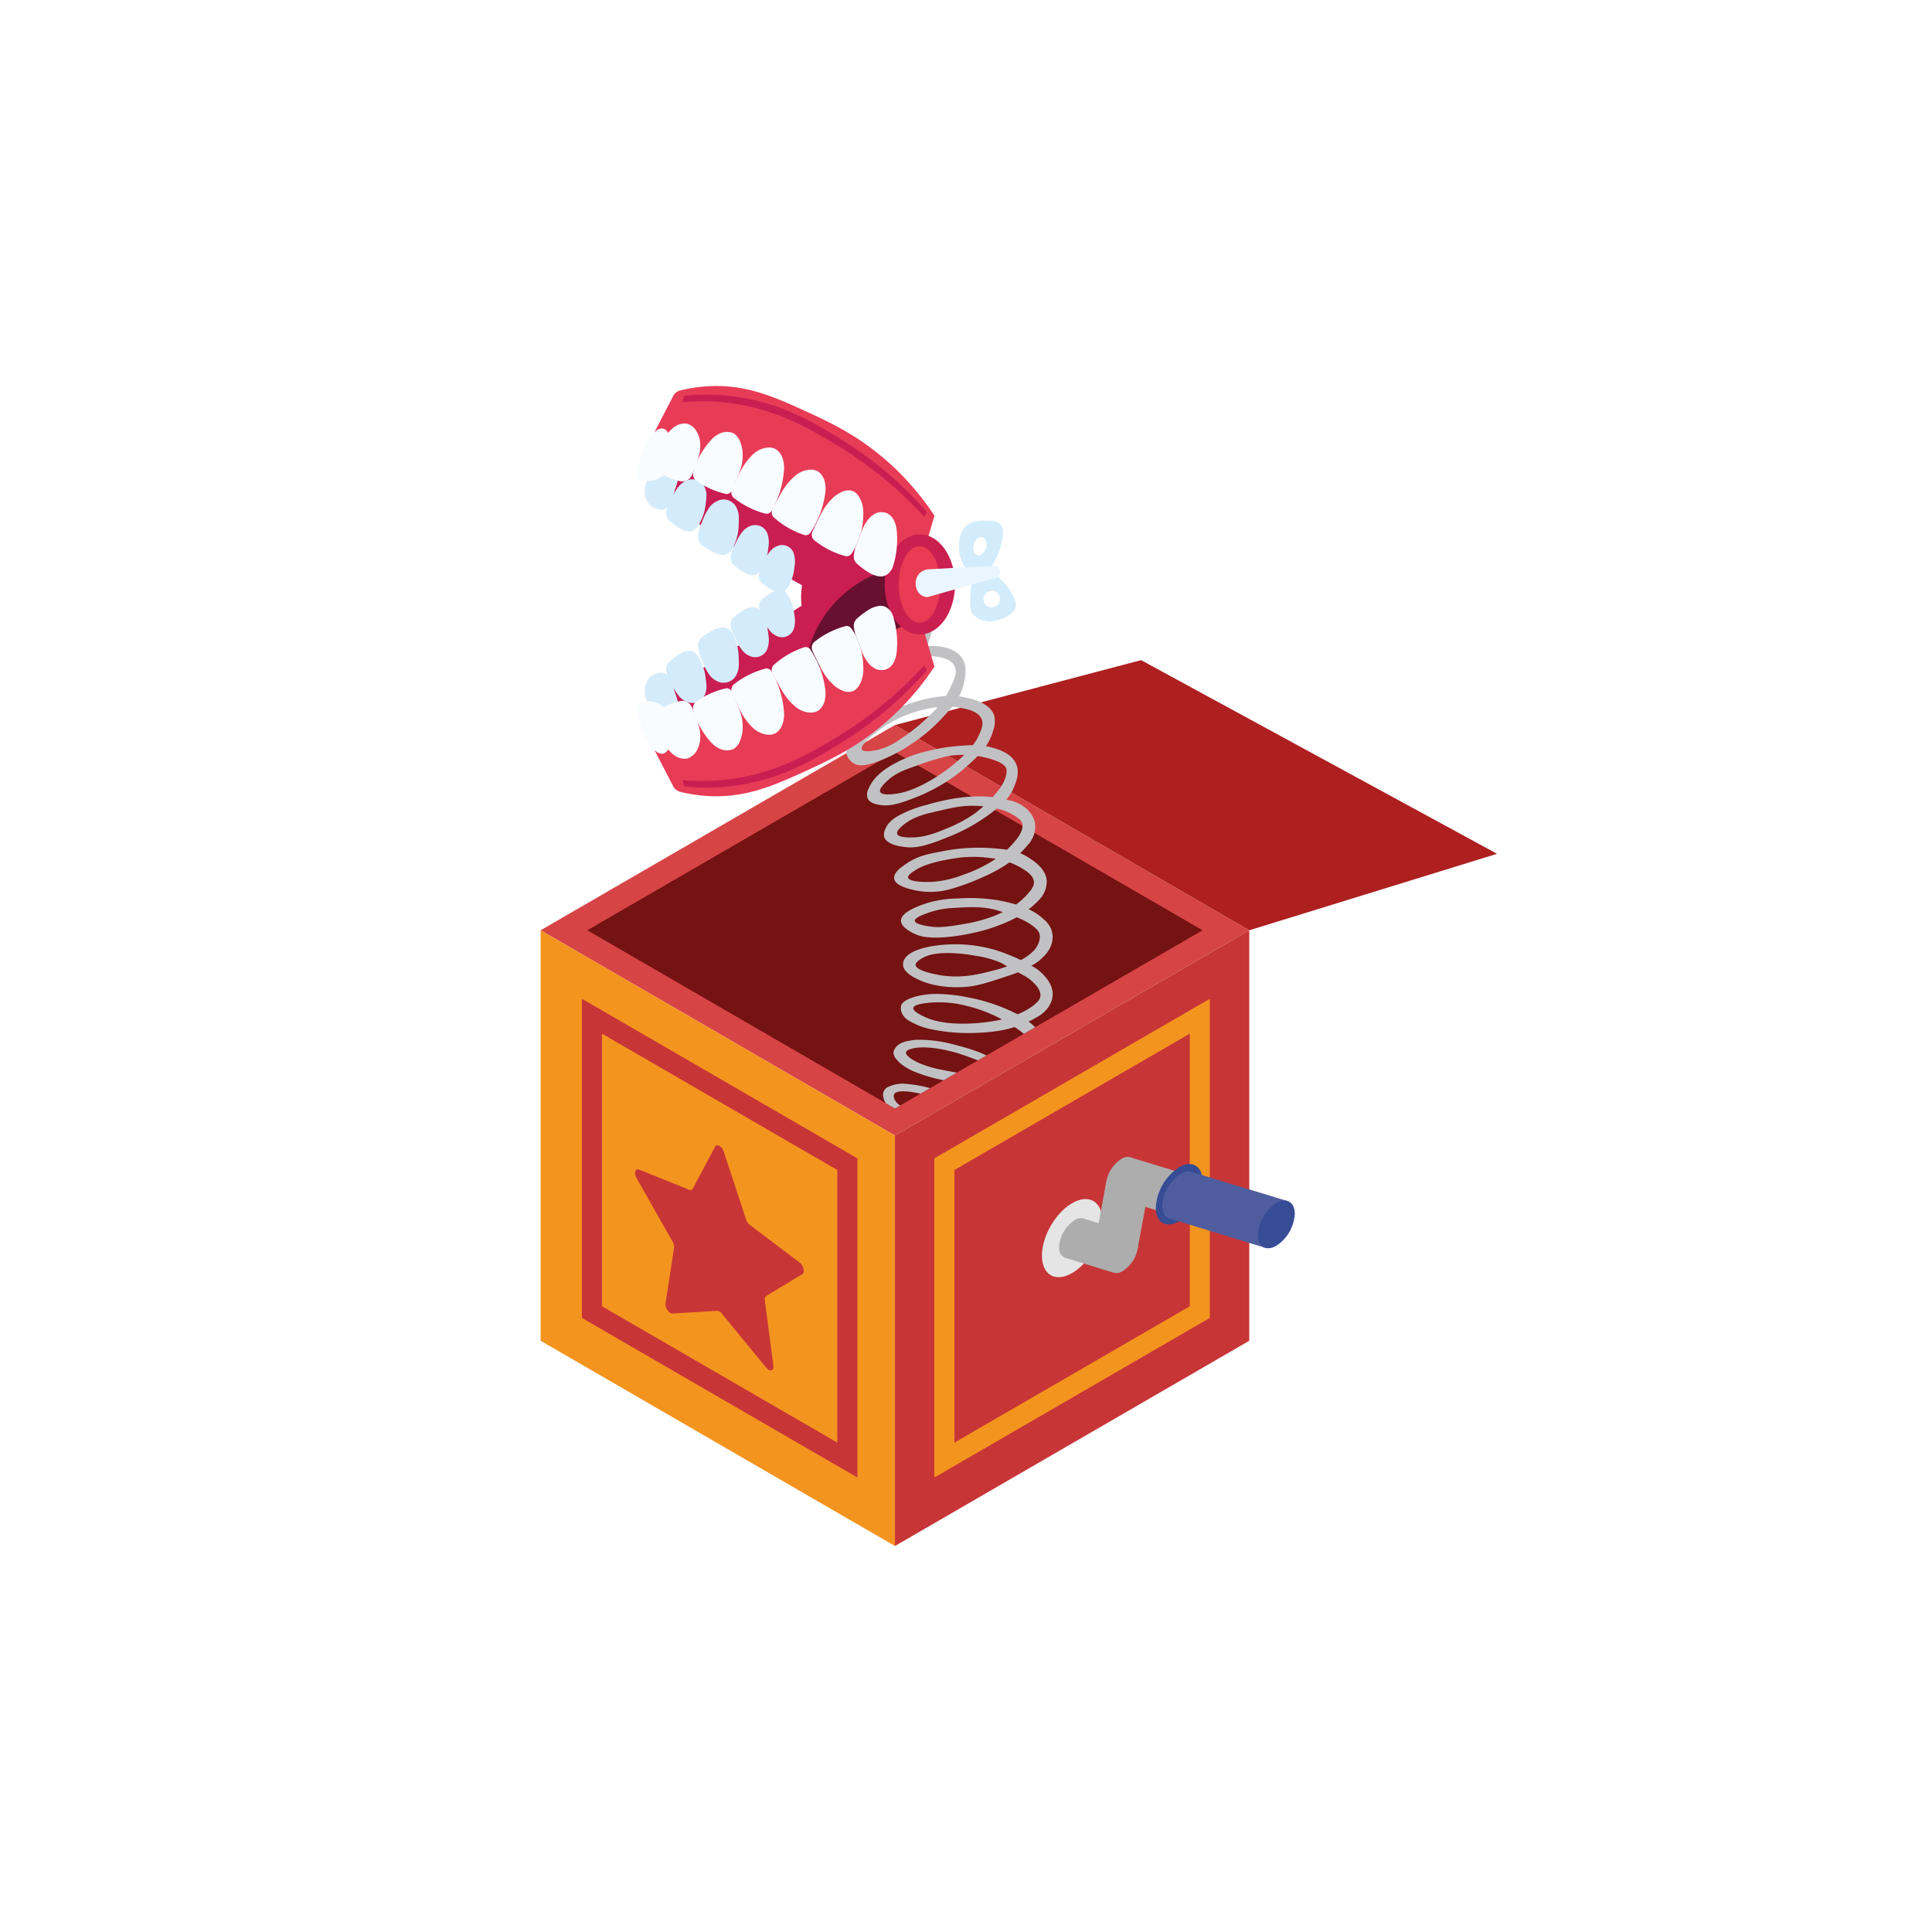 <svg id="Layer_1" data-name="Layer 1" xmlns="http://www.w3.org/2000/svg" xmlns:xlink="http://www.w3.org/1999/xlink" width="512" height="512" viewBox="0 0 512 512">
  <defs>
    <style>
      .cls-1 {
        fill: none;
      }

      .cls-2 {
        fill: #d74446;
      }

      .cls-3 {
        fill: #751212;
      }

      .cls-4 {
        fill: #ae1f20;
      }

      .cls-5 {
        fill: #f3941f;
      }

      .cls-6 {
        fill: #c83537;
      }

      .cls-7 {
        fill: #e5e5e5;
      }

      .cls-8 {
        fill: #adadad;
      }

      .cls-9 {
        fill: #364c95;
      }

      .cls-10 {
        fill: #4f5d9e;
      }

      .cls-11 {
        clip-path: url(#clip-path);
      }

      .cls-12 {
        fill: #c1c1c3;
      }

      .cls-13 {
        fill: #ca1f4f;
      }

      .cls-14 {
        fill: #ca1d52;
      }

      .cls-15 {
        fill: #681030;
      }

      .cls-16 {
        fill: #e83b56;
      }

      .cls-17 {
        fill: #ea3b54;
      }

      .cls-18 {
        fill: #d2ecfb;
      }

      .cls-19 {
        fill: #e9f6ff;
      }

      .cls-20 {
        fill: #d4ebfb;
      }

      .cls-21 {
        fill: #f8fcff;
      }
    </style>
    <clipPath id="clip-path">
      <path class="cls-1" d="M237.169,293.757l81.524-47.222-83.389-118.847q-39.829,59.423-79.659,118.847Z"/>
    </clipPath>
  </defs>
  <g id="Companion">
    <g id="Jack_In_The_Box" data-name="Jack In The Box">
      <g id="White">
        <path class="cls-2" d="M237.169,300.925l93.899-54.39-93.899-54.39-93.899,54.39Z"/>
        <path class="cls-3" d="M237.169,293.757l81.524-47.222-81.524-47.222-81.524,47.222Q196.407,270.146,237.169,293.757Z"/>
        <path class="cls-4" d="M331.068,246.535l65.662-20.27q-47.166-25.662-94.332-51.323l-65.229,17.203Q284.118,219.34,331.068,246.535Z"/>
        <polygon class="cls-5" points="143.27 246.535 143.27 355.315 237.169 409.705 237.169 300.925 143.27 246.535"/>
        <path class="cls-6" d="M203.086,362.48,191.258,348.076a1.59,1.59,0,0,0-1.194-.691l-11.828.701c-.941.056-2.04-1.551-1.861-2.72l2.259-14.688a2.608,2.608,0,0,0-.369-1.592l-9.569-16.871c-.761-1.342-.341-2.669.711-2.245l13.224,5.326a.706.706,0,0,0,.966-.293l5.914-11.128c.47-.885,1.829-.098,2.3,1.332l5.914,17.979a2.986,2.986,0,0,0,.966,1.411l13.224,9.994c1.052.795,1.472,2.608.711,3.068l-9.569,5.786a1.137,1.137,0,0,0-.369,1.165l2.259,17.304C205.126,363.292,204.027,363.625,203.086,362.48Z"/>
        <polygon class="cls-6" points="331.068 246.535 237.169 300.925 237.169 409.705 331.068 355.315 331.068 246.535"/>
        <path class="cls-5" d="M320.622,349.265l-73.008,42.29v-84.579l73.008-42.289Zm-5.322-75.331-62.365,36.124v72.249l62.365-36.124Z"/>
        <path class="cls-6" d="M154.212,349.265l73.008,42.29v-84.579l-73.008-42.289Zm5.322-75.331,62.365,36.124v72.249L159.534,346.182Z"/>
      </g>
      <g>
        <ellipse class="cls-7" cx="284.118" cy="328.12" rx="11.333" ry="6.532" transform="translate(-141.868 411.317) rotate(-60.162)"/>
        <path class="cls-8" d="M282.065,333.253a2.775,2.775,0,0,1-1.393-2.76,9.093,9.093,0,0,1,4.098-7.121,2.872,2.872,0,0,1,2.898-.288q6.195,1.887,12.39,3.773l.405.177a4.352,4.352,0,0,1,1.2,2.662,9.093,9.093,0,0,1-4.098,7.121,3.005,3.005,0,0,1-2.705.386Z"/>
        <path class="cls-8" d="M294.443,317.023a2.775,2.775,0,0,1-1.393-2.76,9.093,9.093,0,0,1,4.098-7.121,2.872,2.872,0,0,1,2.898-.288l12.39,3.773.405.177a4.352,4.352,0,0,1,1.2,2.662,9.093,9.093,0,0,1-4.098,7.121,3.005,3.005,0,0,1-2.705.386Z"/>
        <path class="cls-8" d="M301.519,330.714a2.775,2.775,0,0,1-2.58,1.703,9.093,9.093,0,0,1-7.546-3.248,2.872,2.872,0,0,1-.621-2.845q1.159-6.372,2.317-12.743l.129-.422a4.352,4.352,0,0,1,2.505-1.5,9.094,9.094,0,0,1,7.546,3.248,3.005,3.005,0,0,1,.696,2.642Z"/>
        <path class="cls-9" d="M318.647,312.914a13.697,13.697,0,0,1-6.173,10.727c-3.409,1.975-6.173.374-6.173-3.576a13.698,13.698,0,0,1,6.173-10.727C315.883,307.363,318.647,308.964,318.647,312.914Z"/>
        <path class="cls-10" d="M309.667,322.826c-1.016-.446-1.657-1.592-1.657-3.282a10.815,10.815,0,0,1,4.874-8.469,3.416,3.416,0,0,1,3.446-.343l24.873,7.551-5.876,12.412Z"/>
        <path class="cls-9" d="M343.131,321.664a10.813,10.813,0,0,1-4.873,8.468c-2.691,1.559-4.873.295-4.873-2.823a10.813,10.813,0,0,1,4.873-8.468C340.949,317.282,343.131,318.546,343.131,321.664Z"/>
      </g>
      <g class="cls-11">
        <path class="cls-12" d="M270.643,290.732l-4.874-4.04q-2.392-2.464-4.785-4.928c-2.741-1.158-5.117-1.994-6.935-2.581,0,0-7.879-2.544-12.544-1.236-.396.111-1.288.372-1.398.932-.091.462.388.948.876,1.339,2.604,2.085,7.502,3.075,8.317,3.234,2.533.495,4.657.885,6.2,1.161l-1.176,2.298a50.908,50.908,0,0,1-6.507-1.13,42.952,42.952,0,0,1-5.245-1.674,15.545,15.545,0,0,1-3.693-2.079,7.874,7.874,0,0,1-1.138-1.127,2.948,2.948,0,0,1-.968-1.88,2.321,2.321,0,0,1,.393-1.135,3.546,3.546,0,0,1,.907-1.011,6.396,6.396,0,0,1,2.745-1.029,15.435,15.435,0,0,1,1.89-.287,35.044,35.044,0,0,1,9.354,1.061c4.504,1.165,7.976,2.064,12.1,4.587a33.751,33.751,0,0,1,4.77,3.53q1.467-5.154,2.934-10.308c-.532-.453-1.098-.907-1.699-1.358a42.621,42.621,0,0,0-5.93-3.593,40.216,40.216,0,0,0-7.916-2.877,29.535,29.535,0,0,0-9.476-.914c-1.325.111-4.637.388-4.803,1.433-.134.849,1.869,1.818,2.76,2.249,1.725.834,5.383,2.261,12.974,1.837a49.247,49.247,0,0,0,6.559-.788c.65-.127,7.243-1.468,10.565-4.891a2.711,2.711,0,0,0,.787-1.345c.427-2.072-2.264-4.221-2.786-4.638a12.435,12.435,0,0,0-2.016-1.261c-5.735-3.15-5.286-3-5.978-3.294a27.675,27.675,0,0,0-6.505-1.72,41.1,41.1,0,0,0-6.559-.699c-4.516-.077-6.563.723-7.957,1.667-1.253.848-1.263,1.326-1.257,1.451.076,1.673,5.893,2.638,6.526,2.743,5.67.941,10.167-.192,15.161-1.505,0,0,5.836-1.535,9.085-4.462a6.173,6.173,0,0,0,2.069-3.325,3.471,3.471,0,0,0,.004-1.65c-.171-.608-.561-1.22-1.895-2.194a15.408,15.408,0,0,0-3.064-1.752,50.133,50.133,0,0,0-7.071-2.528c-3.688-.819-6.368-.659-10.942-.386a22.944,22.944,0,0,0-6.735,1.353c-1.272.468-3.398,1.25-3.333,2.043.092,1.131,4.575,1.578,4.946,1.613.732.069,2.682.212,7.634-.699a40.77,40.77,0,0,0,8.539-2.245,28.634,28.634,0,0,0,4.028-1.963,16.925,16.925,0,0,0,4.222-3.234c1.321-1.446,2.273-2.487,2.189-3.793-.115-1.789-2.099-2.955-3.734-3.917a20.109,20.109,0,0,0-8.041-2.414,31.084,31.084,0,0,0-7.549-.121c-.68.071-1.142.143-1.923.263-6.804,1.049-9.226,2.493-10.042,3.017-1.038.667-2.179,1.399-2.043,2.043.239,1.131,4.252,1.23,6.344,1.129a27.378,27.378,0,0,0,8.386-1.935,36.29,36.29,0,0,0,6.847-3.14,24.64,24.64,0,0,0,6.696-5.668c.145-.155,2.8-3.041,1.845-5.079-.328-.699-.996-1.119-2.085-1.801a13.485,13.485,0,0,0-3.178-1.457,29.122,29.122,0,0,0-8.015-1.093c-3.147.04-5.543.605-10.336,1.734-2.699.636-5.67,1.46-8.194,3.722-.887.795-1.378,1.462-1.214,1.977.316.995,2.925.975,3.871.968,2.194-.017,4.739-.442,9.085-2.312a36.889,36.889,0,0,0,7.699-4.105,33.489,33.489,0,0,0,6.441-6.432c.303-.404,2.043-2.77,1.901-5.039l-.003-.045c-.177-1.981-4.731-3.035-6.133-3.36a24.887,24.887,0,0,0-9.472-.263,66.517,66.517,0,0,0-8.335,2.579c-3.371,1.149-5.605,2.016-7.742,4.032-.649.612-2.177,2.054-1.8,2.893.447.996,3.322.59,4.381.44,1.116-.158,4.431-.726,9.838-4.032a45.866,45.866,0,0,0,6.269-4.596c4.01-3.502,5.159-5.747,5.612-6.747.709-1.567,1.33-2.938.806-4.301-.848-2.209-4.084-2.79-6.054-3.143a22.403,22.403,0,0,0-8.838.455,31.888,31.888,0,0,0-12.23,5.457c-.556.413-5.281,3.918-4.65,5.188.435.876,3.233.312,3.978.161a16.913,16.913,0,0,0,6.451-3.064,45.207,45.207,0,0,0,7.473-6.048,24.882,24.882,0,0,0,5.43-7.123c1.09-2.289,2.098-4.405,1.183-6.129-1.056-1.988-4.064-2.311-6.099-2.529a15.016,15.016,0,0,0-5.46.432l1.613-6.935,4.032-.564a21.4,21.4,0,0,1-1.371,4.462,11.486,11.486,0,0,1,1.855-.082c.822.03,5.247.193,7.312,3.017,1.706,2.333.99,5.373.56,7.195-.887,3.763-3.073,6.099-6.019,9.247a43.838,43.838,0,0,1-7.82,6.539,42.632,42.632,0,0,1-8.043,4.285c-4.148,1.674-5.766,1.562-6.96.965a4.119,4.119,0,0,1-2.138-2.458c-.352-1.474.509-3.015,1.98-4.676,6.462-7.297,18.521-9.954,19.291-10.117,5.086-1.07,7.708-.808,9.341-.507,1.801.332,7.343,1.322,8.481,4.983a6.7,6.7,0,0,1-.274,3.952c-1.112,4.112-3.933,6.725-6.863,9.373a44.043,44.043,0,0,1-6.048,4.513,47.013,47.013,0,0,1-7.773,3.881c-5.467,2.222-7.661,2.164-8.96,1.994-1.017-.134-2.986-.418-3.605-1.774a3.154,3.154,0,0,1,.215-2.543c1.215-2.978,3.832-4.86,5.658-5.987a34.425,34.425,0,0,1,10.268-4.086,47.629,47.629,0,0,1,8.255-1.317c3.447-.248,5.323-.383,7.765.242,2,.512,6.007,1.537,7.249,4.725.856,2.2-.009,4.385-.568,5.792-1.443,3.628-4.12,5.606-7.505,8.041a47.715,47.715,0,0,1-10.54,5.566c-6.304,2.623-8.837,2.614-10.164,2.515-.823-.061-5.57-.412-6.266-2.77a3.132,3.132,0,0,1,.335-2.134c.957-2.293,3.174-3.384,5.363-4.425a33.847,33.847,0,0,1,5.62-1.93c.899-.259,2.386-.695,4.314-1.097a45.044,45.044,0,0,1,7.854-1.102,31.842,31.842,0,0,1,9.595.98,10.077,10.077,0,0,1,4.189,1.893,7.08,7.08,0,0,1,2.713,4.163,7.182,7.182,0,0,1-1.997,5.881,26.237,26.237,0,0,1-6.639,5.766,44.568,44.568,0,0,1-5.195,2.679l-.178.077a59.149,59.149,0,0,1-8.664,3.172,19.437,19.437,0,0,1-7.545.51c-.584-.083-6.945-.947-7.114-3.446-.112-1.658,1.946-3.028,3.471-4.043,2.43-1.618,4.839-2.304,8.318-2.921a49.629,49.629,0,0,1,13.562-1.057c4.332.319,7.111.558,10.123,2.444,1.358.851,4.824,3.022,4.96,6.346a7.01,7.01,0,0,1-1.848,4.755,25.213,25.213,0,0,1-8.396,5.938,47.46,47.46,0,0,1-6.189,2.255c-.316.091-1.755.497-3.912.941-6.725,1.381-10.359,1.042-11.399.926a9.934,9.934,0,0,1-2.476-.531c-1.518-.556-4.419-2.071-4.413-3.812.007-2.351,4.934-4.012,6.792-4.638a28.845,28.845,0,0,1,8.152-1.253,46.383,46.383,0,0,1,10.476.426c1.459.238,2.625.511,3.432.72a28.982,28.982,0,0,1,5.143,1.788,14.004,14.004,0,0,1,3.777,2.528,6.934,6.934,0,0,1,2.03,2.626,6.176,6.176,0,0,1,.134,3.871,7.093,7.093,0,0,1-1.28,2.457,12.545,12.545,0,0,1-4.09,3.39,27.644,27.644,0,0,1-5.028,2.31c-5.887,1.98-8.831,2.97-12.002,3.274-1.341.129-7.73.658-13.176-2.014-1.205-.591-3.66-1.834-3.807-3.748a2.701,2.701,0,0,1,.263-1.334c1.414-3.114,8.889-4.331,14.892-4.139a38.201,38.201,0,0,1,8.978,1.398,51.624,51.624,0,0,1,8.44,3.441c.73.37,1.285.737,1.835,1.04a10.672,10.672,0,0,1,2.427,1.823c.82.825,2.79,2.806,2.82,5.417.029,2.483-1.705,4.871-4.285,6.235a29.325,29.325,0,0,1-11.449,3.751,53.354,53.354,0,0,1-5.899.397c-2.046.025-3.586-.074-4.086-.109a47.948,47.948,0,0,1-6.393-.88,18.402,18.402,0,0,1-5.809-2.184,4.502,4.502,0,0,1-1.987-1.979,3.136,3.136,0,0,1-.254-2.132c.115-.37.573-1.486,3.907-2.401a21.68,21.68,0,0,1,6.595-.645,43.212,43.212,0,0,1,7.803.998c.763.155,1.987.399,3.583.849a48.627,48.627,0,0,1,7.423,2.764,21.6,21.6,0,0,1,6.989,4.968q-.78,8.355-1.56,16.71a6.515,6.515,0,0,1,.56,4.743,6.696,6.696,0,0,1-3.046,3.705,13.666,13.666,0,0,1-4.046,1.664c-.545.137-.428.287-.171.602a13.476,13.476,0,0,1,1.846,2.808,3.512,3.512,0,0,1-2.643,1.033.779.779,0,0,1-.455-.341,1.403,1.403,0,0,0-.575-.545c-.774-.813-1.55-1.624-2.319-2.442a.856.856,0,0,0-.764-.339c-.511.058-7.332.141-9.474-.493-1.716-.508-3.843-2.488-5.193-9.409-.53-.172-1.321-.413-2.294-.645-1.345-.321-7.191-1.714-8.028-.072a1.611,1.611,0,0,0,.036,1.183,3.682,3.682,0,0,0,1.971,1.971,41.156,41.156,0,0,0,4.444,2.186l-1.602,1.745-.073-.032a18.158,18.158,0,0,1-6.241-3.896,4.25,4.25,0,0,1-1.48-3.076,2.313,2.313,0,0,1,1.548-2.104,8.885,8.885,0,0,1,4.652-.727,35.333,35.333,0,0,1,8.628,1.856,43.695,43.695,0,0,1,13.483,7.078,3.19,3.19,0,0,0,3.14.621,14.449,14.449,0,0,0,5.277-2.062,1.7,1.7,0,0,0,.696-2.52A6.302,6.302,0,0,0,270.643,290.732Z"/>
      </g>
      <g>
        <ellipse class="cls-13" cx="221.606" cy="158.24" rx="9.319" ry="13.261"/>
        <path class="cls-14" d="M173.395,126.342l13.829,14.513,29.784,16.769-41.654,26.351q.976,7.438,1.952,14.876l65.261-30.837q.048-11.111.095-22.222L177.802,119.01Z"/>
        <path class="cls-15" d="M213.245,180.909a30.029,30.029,0,0,1,1.559-10.412,31.181,31.181,0,0,1,7.144-11.538,32.776,32.776,0,0,1,18.805-9.249q.072,10.107.143,20.214Z"/>
        <path class="cls-16" d="M243.763,163.387l3.871,13.26a72.165,72.165,0,0,1-10.609,12.688c-8.397,7.969-16.475,11.764-23.01,14.766-8.95,4.112-16.599,7.516-26.793,6.825a40.53,40.53,0,0,1-6.682-1.019,3.082,3.082,0,0,1-2.007-1.29l-7.383-14.264a389.23,389.23,0,0,0,42.65-16.056C224.68,173.455,234.67,168.411,243.763,163.387Z"/>
        <path class="cls-16" d="M243.763,149.923l3.871-13.26a72.165,72.165,0,0,0-10.609-12.688c-8.397-7.969-16.475-11.764-23.01-14.766-8.95-4.112-16.599-7.516-26.793-6.825a40.541,40.541,0,0,0-6.682,1.019,3.082,3.082,0,0,0-2.007,1.29l-7.383,14.264a389.21,389.21,0,0,1,42.65,16.056C224.68,139.856,234.67,144.9,243.763,149.923Z"/>
        <g>
          <ellipse class="cls-13" cx="243.763" cy="154.871" rx="9.319" ry="13.261"/>
          <ellipse class="cls-17" cx="243.692" cy="154.871" rx="5.519" ry="10.13"/>
          <path class="cls-18" d="M255.715,150.344a9.991,9.991,0,0,1-.759-1.446,10.168,10.168,0,0,1-.745-5.084,6.666,6.666,0,0,1,1.828-4.435c1.53-1.383,3.508-1.377,5.161-1.371,1.711.006,3.021.011,3.871.914,1.194,1.269.683,3.467.215,5.484a16.207,16.207,0,0,1-2.476,5.546l1.454,2.76a15.152,15.152,0,0,1,1.667,1.532,13.392,13.392,0,0,1,1.909,2.527c.908,1.591,1.581,2.771,1.317,4.032-.49,2.336-3.842,3.263-4.677,3.494a6.664,6.664,0,0,1-4.812-.161,4.722,4.722,0,0,1-2.198-1.987c-.254-.481-.463-1.121-.355-3.55a38.124,38.124,0,0,1,.403-4.086Q256.616,152.428,255.715,150.344Zm4.628-7.961c-.895-.252-1.919.601-2.287,1.906s.06,2.568.955,2.82,1.92-.601,2.287-1.906S261.238,142.635,260.342,142.383Zm2.127,14.245a2.175,2.175,0,1,0,2.393,1.438A1.99,1.99,0,0,0,262.469,156.627Z"/>
          <path class="cls-19" d="M245.806,150.892a3.724,3.724,0,0,0-2.15,1.075,3.878,3.878,0,0,0-.968,3.082,3.565,3.565,0,0,0,1.326,2.581,3.274,3.274,0,0,0,1.792.609l17.741-5.018a1.654,1.654,0,0,0-.251-3.297Z"/>
        </g>
        <g>
          <path class="cls-20" d="M178.005,181.378a14.956,14.956,0,0,0,1.962,3.118,5.111,5.111,0,0,0,2.085,1.499,3.598,3.598,0,0,0,4.938-2.482c.364-1.06.249-1.974.019-3.802a13.747,13.747,0,0,0-.465-2.351,13.603,13.603,0,0,0-1.052-2.53,5.674,5.674,0,0,0-1.053-1.558,2.704,2.704,0,0,0-1.032-.708,2.525,2.525,0,0,0-1.255-.061,5.634,5.634,0,0,0-2.186.89,17.722,17.722,0,0,0-2.729,2.114,2.633,2.633,0,0,0-.57.922,2.992,2.992,0,0,0-.007,1.777A12.498,12.498,0,0,0,178.005,181.378Z"/>
          <path class="cls-20" d="M171.984,187.05a9.681,9.681,0,0,0,2.177,3.306,4.404,4.404,0,0,0,2.123,1.21,2.959,2.959,0,0,0,1.836-.106,3.385,3.385,0,0,0,1.666-2.275c.357-1.26.068-2.351-.411-4.151-.276-1.039-.303-.765-.726-2.231A16.296,16.296,0,0,0,177.602,179.9a3.47,3.47,0,0,0-.645-.914,2.393,2.393,0,0,0-.941-.645,2.552,2.552,0,0,0-1.29,0,4.511,4.511,0,0,0-1.962.725,4.395,4.395,0,0,0-1.425,1.775,5.085,5.085,0,0,0-.484,1.532,5.146,5.146,0,0,0,.081,1.72A11.155,11.155,0,0,0,171.984,187.05Z"/>
          <path class="cls-20" d="M186.133,175.205a15.796,15.796,0,0,0,1.749,3.475,5.398,5.398,0,0,0,2.041,1.785,3.8,3.8,0,0,0,5.44-2.112c.489-1.078.46-2.05.403-3.994a14.523,14.523,0,0,0-.252-2.518,14.373,14.373,0,0,0-.852-2.765,5.987,5.987,0,0,0-.95-1.744,2.857,2.857,0,0,0-1.014-.848,2.666,2.666,0,0,0-1.313-.19,5.949,5.949,0,0,0-2.387.716,18.706,18.706,0,0,0-3.081,1.948,2.78,2.78,0,0,0-.692.912,3.159,3.159,0,0,0-.186,1.867A13.194,13.194,0,0,0,186.133,175.205Z"/>
          <path class="cls-20" d="M194.924,169.321a14.317,14.317,0,0,0,1.797,3.035,4.894,4.894,0,0,0,1.956,1.488,3.445,3.445,0,0,0,4.79-2.247,7.662,7.662,0,0,0,.117-3.638,13.16,13.16,0,0,0-.384-2.262,13.02,13.02,0,0,0-.942-2.449,5.427,5.427,0,0,0-.967-1.519,2.59,2.59,0,0,0-.969-.705,2.416,2.416,0,0,0-1.199-.091,5.391,5.391,0,0,0-2.115.795,16.959,16.959,0,0,0-2.667,1.952,2.52,2.52,0,0,0-.569.868,2.864,2.864,0,0,0-.053,1.7A11.966,11.966,0,0,0,194.924,169.321Z"/>
          <path class="cls-20" d="M202.341,164.294a13.532,13.532,0,0,0,1.698,2.868,4.624,4.624,0,0,0,1.849,1.406,3.255,3.255,0,0,0,4.526-2.123,7.239,7.239,0,0,0,.111-3.437,12.443,12.443,0,0,0-.363-2.137,12.31,12.31,0,0,0-.89-2.313,5.129,5.129,0,0,0-.913-1.435,2.446,2.446,0,0,0-.916-.666,2.283,2.283,0,0,0-1.133-.086,5.095,5.095,0,0,0-1.998.752,16.029,16.029,0,0,0-2.519,1.845,2.383,2.383,0,0,0-.538.82,2.707,2.707,0,0,0-.05,1.606A11.307,11.307,0,0,0,202.341,164.294Z"/>
          <path class="cls-21" d="M194.805,185.518c1.451,3.054,2.439,5.09,4.301,6.935a6.997,6.997,0,0,0,2.342,1.727c.532.223,2.536,1.061,4.217.048a4.534,4.534,0,0,0,1.814-2.665,8.023,8.023,0,0,0,.229-3.41,24.469,24.469,0,0,0-2.097-7.957c-.445-1.003-.869-1.798-1.156-2.312a1.59,1.59,0,0,0-1.01-.705,1.456,1.456,0,0,0-.656.033,22.549,22.549,0,0,0-8.494,4.301,2.111,2.111,0,0,0-.416.793,2.179,2.179,0,0,0,.093,1.384C194.142,184.079,194.43,184.727,194.805,185.518Z"/>
          <path class="cls-21" d="M184.903,191.443a21.54,21.54,0,0,0,3.434,5.155,6.853,6.853,0,0,0,2.136,1.698,4.507,4.507,0,0,0,3.95.188,4.439,4.439,0,0,0,1.791-2.436,8.551,8.551,0,0,0,.607-3.219c.081-3.864-1.65-6.03-2.423-8.644a3.337,3.337,0,0,0-.553-1.058,1.708,1.708,0,0,0-.923-.695,1.365,1.365,0,0,0-.616.009,21.145,21.145,0,0,0-8.106,3.741,2.257,2.257,0,0,0-.417.729,2.545,2.545,0,0,0-.008,1.47A13.599,13.599,0,0,0,184.903,191.443Z"/>
          <path class="cls-21" d="M173.67,192.172c1.422,3.321,2.133,4.982,3.636,6.678a6.401,6.401,0,0,0,1.935,1.64,4.202,4.202,0,0,0,3.011.484,4.428,4.428,0,0,0,2.58-2.419,7.007,7.007,0,0,0,.744-3.06c.084-2.172-.573-3.992-2.007-7.638a3.564,3.564,0,0,0-1.236-1.693,2.56,2.56,0,0,0-.638-.322,2.915,2.915,0,0,0-1.673.013,13.678,13.678,0,0,0-2.903.927,15.555,15.555,0,0,0-2.822,1.693,2.17,2.17,0,0,0-.995,1.237,2.4,2.4,0,0,0-.027.914A5.32,5.32,0,0,0,173.67,192.172Z"/>
          <path class="cls-21" d="M168.96,189.043a26.933,26.933,0,0,0,1.92,6.027c1.412,2.878,2.456,3.702,2.955,4.048a2.431,2.431,0,0,0,1.781.627c1.565-.249,2.175-2.815,2.206-2.955a7.087,7.087,0,0,0-.02-2.49c-.512-5.105-.833-5.894-1.478-6.558a6.567,6.567,0,0,0-1.498-1.093,6.912,6.912,0,0,0-2.307-.789,5.457,5.457,0,0,0-2.085.081,1.994,1.994,0,0,0-1.336.748,1.808,1.808,0,0,0-.203.842A5.438,5.438,0,0,0,168.96,189.043Z"/>
          <path class="cls-21" d="M205.669,180.279c1.626,2.936,2.73,4.893,4.688,6.606a6.944,6.944,0,0,0,2.426,1.567c.541.188,2.578.895,4.181-.213a4.5,4.5,0,0,0,1.633-2.752,7.963,7.963,0,0,0,.017-3.392,24.292,24.292,0,0,0-2.567-7.754c-.503-.966-.971-1.728-1.288-2.219a1.578,1.578,0,0,0-1.044-.636,1.445,1.445,0,0,0-.648.073,22.382,22.382,0,0,0-8.151,4.784,2.096,2.096,0,0,0-.363.811,2.163,2.163,0,0,0,.178,1.365C204.923,178.895,205.248,179.519,205.669,180.279Z"/>
          <path class="cls-21" d="M216.146,174.257c1.464,3.02,2.46,5.034,4.322,6.851a7.78,7.78,0,0,0,2.337,1.696,4.256,4.256,0,0,0,2.9.472c1.614-.457,2.319-2.237,2.621-3.001a9.009,9.009,0,0,0,.43-3.79,17.157,17.157,0,0,0-.718-4.744c-.012-.04.004.013-.847-2.232a10.617,10.617,0,0,0-1.524-2.903,1.729,1.729,0,0,0-1.008-.692,1.445,1.445,0,0,0-.651.038,22.382,22.382,0,0,0-8.399,4.333,2.094,2.094,0,0,0-.407.79,2.164,2.164,0,0,0,.103,1.373C215.476,172.834,215.767,173.475,216.146,174.257Z"/>
          <path class="cls-21" d="M226.821,168.536c1.776,4.674,1.979,5.381,2.901,6.606a5.727,5.727,0,0,0,2.473,2.177,3.89,3.89,0,0,0,2.903-.027,4.277,4.277,0,0,0,2.016-2.365c.224-.491.628-1.517.645-4.57a24.238,24.238,0,0,0-1.102-7.15,4.458,4.458,0,0,0-1.127-1.775,3.304,3.304,0,0,0-1.201-.742,3.175,3.175,0,0,0-1.403-.108,6.94,6.94,0,0,0-2.889,1.139,18.584,18.584,0,0,0-2.994,2.281,2.594,2.594,0,0,0-.729,1.255,2.821,2.821,0,0,0,0,1.113A11.2,11.2,0,0,0,226.821,168.536Z"/>
          <path class="cls-14" d="M180.828,206.753a58.417,58.417,0,0,0,10.322,0c13.6-1.21,23.254-6.93,30.982-11.624A104.46,104.46,0,0,0,244.91,176.378l.753,1.215a99.907,99.907,0,0,1-22.34,19.027c-7.643,4.759-17.775,10.909-31.966,11.949a56.988,56.988,0,0,1-9.992-.149Q181.096,207.586,180.828,206.753Z"/>
        </g>
        <g>
          <path class="cls-20" d="M178.005,131.933a14.957,14.957,0,0,1,1.962-3.118,5.112,5.112,0,0,1,2.085-1.499,3.598,3.598,0,0,1,4.938,2.482c.364,1.06.249,1.974.019,3.802a13.749,13.749,0,0,1-.465,2.351,13.602,13.602,0,0,1-1.052,2.53,5.671,5.671,0,0,1-1.053,1.558,2.705,2.705,0,0,1-1.032.708,2.525,2.525,0,0,1-1.255.061,5.633,5.633,0,0,1-2.186-.89,17.721,17.721,0,0,1-2.729-2.114,2.635,2.635,0,0,1-.57-.922,2.992,2.992,0,0,1-.007-1.777A12.498,12.498,0,0,1,178.005,131.933Z"/>
          <path class="cls-20" d="M171.984,126.261a9.681,9.681,0,0,1,2.177-3.306,4.403,4.403,0,0,1,2.123-1.21,2.958,2.958,0,0,1,1.836.105,3.385,3.385,0,0,1,1.666,2.275c.357,1.26.068,2.351-.411,4.151-.276,1.039-.303.765-.726,2.231a16.293,16.293,0,0,1-1.048,2.903,3.469,3.469,0,0,1-.645.914,2.392,2.392,0,0,1-.941.645,2.55,2.55,0,0,1-1.29,0,4.508,4.508,0,0,1-1.962-.725,4.395,4.395,0,0,1-1.425-1.775,5.084,5.084,0,0,1-.484-1.532,5.146,5.146,0,0,1,.081-1.72A11.156,11.156,0,0,1,171.984,126.261Z"/>
          <path class="cls-20" d="M186.133,138.106a15.792,15.792,0,0,1,1.749-3.475,5.397,5.397,0,0,1,2.041-1.785,3.8,3.8,0,0,1,5.44,2.112c.489,1.078.46,2.05.403,3.994a14.523,14.523,0,0,1-.252,2.518,14.371,14.371,0,0,1-.852,2.765,5.987,5.987,0,0,1-.95,1.744,2.855,2.855,0,0,1-1.014.848,2.665,2.665,0,0,1-1.313.19,5.946,5.946,0,0,1-2.387-.716,18.711,18.711,0,0,1-3.081-1.948,2.781,2.781,0,0,1-.692-.912,3.159,3.159,0,0,1-.186-1.867A13.195,13.195,0,0,1,186.133,138.106Z"/>
          <path class="cls-20" d="M194.924,143.99a14.314,14.314,0,0,1,1.797-3.035,4.893,4.893,0,0,1,1.956-1.488,3.445,3.445,0,0,1,4.79,2.247,7.662,7.662,0,0,1,.117,3.638,13.16,13.16,0,0,1-.384,2.262,13.021,13.021,0,0,1-.942,2.448,5.43,5.43,0,0,1-.967,1.519,2.59,2.59,0,0,1-.969.705,2.417,2.417,0,0,1-1.199.091,5.391,5.391,0,0,1-2.115-.796,16.957,16.957,0,0,1-2.667-1.952,2.521,2.521,0,0,1-.569-.868,2.864,2.864,0,0,1-.053-1.7A11.964,11.964,0,0,1,194.924,143.99Z"/>
          <path class="cls-20" d="M202.341,149.017a13.529,13.529,0,0,1,1.698-2.868,4.624,4.624,0,0,1,1.849-1.406,3.255,3.255,0,0,1,4.526,2.123,7.239,7.239,0,0,1,.111,3.437,12.444,12.444,0,0,1-.363,2.137,12.306,12.306,0,0,1-.89,2.313,5.13,5.13,0,0,1-.913,1.435,2.446,2.446,0,0,1-.916.666,2.284,2.284,0,0,1-1.133.086,5.095,5.095,0,0,1-1.998-.752,16.022,16.022,0,0,1-2.519-1.845,2.383,2.383,0,0,1-.538-.82,2.707,2.707,0,0,1-.05-1.606A11.306,11.306,0,0,1,202.341,149.017Z"/>
          <path class="cls-21" d="M194.805,127.793c1.451-3.054,2.439-5.09,4.301-6.935a7,7,0,0,1,2.342-1.727c.532-.222,2.536-1.061,4.217-.047a4.533,4.533,0,0,1,1.814,2.665,8.023,8.023,0,0,1,.229,3.41,24.469,24.469,0,0,1-2.097,7.957c-.445,1.003-.869,1.798-1.156,2.312a1.59,1.59,0,0,1-1.01.705,1.456,1.456,0,0,1-.656-.033,22.547,22.547,0,0,1-8.494-4.301,2.112,2.112,0,0,1-.416-.793,2.179,2.179,0,0,1,.093-1.384C194.142,129.232,194.43,128.584,194.805,127.793Z"/>
          <path class="cls-21" d="M184.903,121.868a21.541,21.541,0,0,1,3.434-5.155,6.853,6.853,0,0,1,2.136-1.698,4.508,4.508,0,0,1,3.95-.188,4.44,4.44,0,0,1,1.791,2.436,8.553,8.553,0,0,1,.607,3.219c.081,3.864-1.65,6.03-2.423,8.644a3.336,3.336,0,0,1-.553,1.058,1.706,1.706,0,0,1-.923.695,1.365,1.365,0,0,1-.616-.009,21.147,21.147,0,0,1-8.106-3.741,2.259,2.259,0,0,1-.417-.729,2.545,2.545,0,0,1-.008-1.47A13.601,13.601,0,0,1,184.903,121.868Z"/>
          <path class="cls-21" d="M173.67,121.139c1.422-3.321,2.133-4.982,3.636-6.678a6.398,6.398,0,0,1,1.935-1.64,4.201,4.201,0,0,1,3.011-.484,4.428,4.428,0,0,1,2.58,2.419,7.008,7.008,0,0,1,.744,3.06c.084,2.172-.573,3.992-2.007,7.638a3.564,3.564,0,0,1-1.236,1.694,2.562,2.562,0,0,1-.638.322,2.914,2.914,0,0,1-1.673-.013,13.672,13.672,0,0,1-2.903-.927,15.549,15.549,0,0,1-2.822-1.693,2.17,2.17,0,0,1-.995-1.236,2.4,2.4,0,0,1-.027-.914A5.321,5.321,0,0,1,173.67,121.139Z"/>
          <path class="cls-21" d="M168.96,124.268a26.935,26.935,0,0,1,1.92-6.027c1.412-2.878,2.456-3.702,2.955-4.048a2.431,2.431,0,0,1,1.781-.627c1.565.248,2.175,2.815,2.206,2.955a7.087,7.087,0,0,1-.02,2.489c-.512,5.105-.833,5.894-1.478,6.558a6.572,6.572,0,0,1-1.498,1.093,6.917,6.917,0,0,1-2.307.789,5.457,5.457,0,0,1-2.085-.081,1.994,1.994,0,0,1-1.336-.748,1.808,1.808,0,0,1-.203-.842A5.437,5.437,0,0,1,168.96,124.268Z"/>
          <path class="cls-21" d="M205.669,133.032c1.626-2.936,2.73-4.893,4.688-6.606a6.947,6.947,0,0,1,2.426-1.567c.541-.188,2.578-.895,4.181.213a4.5,4.5,0,0,1,1.633,2.752,7.964,7.964,0,0,1,.017,3.392,24.292,24.292,0,0,1-2.567,7.754c-.503.966-.971,1.728-1.288,2.219a1.578,1.578,0,0,1-1.044.636,1.445,1.445,0,0,1-.648-.073,22.383,22.383,0,0,1-8.151-4.784,2.097,2.097,0,0,1-.363-.811,2.163,2.163,0,0,1,.178-1.365C204.923,134.416,205.248,133.792,205.669,133.032Z"/>
          <path class="cls-21" d="M216.146,139.054c1.464-3.02,2.46-5.034,4.322-6.851a7.777,7.777,0,0,1,2.337-1.696,4.255,4.255,0,0,1,2.9-.472c1.614.457,2.319,2.237,2.621,3.001a9.009,9.009,0,0,1,.43,3.79,17.157,17.157,0,0,1-.718,4.744c-.012.04.004-.013-.847,2.232a10.62,10.62,0,0,1-1.524,2.903,1.73,1.73,0,0,1-1.008.692,1.445,1.445,0,0,1-.651-.038,22.381,22.381,0,0,1-8.399-4.333,2.093,2.093,0,0,1-.407-.79,2.164,2.164,0,0,1,.103-1.373C215.476,140.477,215.767,139.836,216.146,139.054Z"/>
          <path class="cls-21" d="M226.821,144.775c1.776-4.674,1.979-5.381,2.901-6.606a5.727,5.727,0,0,1,2.473-2.177,3.891,3.891,0,0,1,2.903.027,4.277,4.277,0,0,1,2.016,2.365c.224.491.628,1.517.645,4.57a24.238,24.238,0,0,1-1.102,7.15,4.458,4.458,0,0,1-1.127,1.775,3.303,3.303,0,0,1-1.201.742,3.177,3.177,0,0,1-1.403.108,6.939,6.939,0,0,1-2.889-1.139,18.572,18.572,0,0,1-2.994-2.281,2.594,2.594,0,0,1-.729-1.255,2.821,2.821,0,0,1,0-1.113A11.195,11.195,0,0,1,226.821,144.775Z"/>
          <path class="cls-14" d="M180.828,106.558a58.437,58.437,0,0,1,10.322,0c13.6,1.21,23.254,6.93,30.982,11.624A104.456,104.456,0,0,1,244.91,136.933l.753-1.215a99.906,99.906,0,0,0-22.34-19.027c-7.643-4.759-17.775-10.909-31.966-11.949a56.978,56.978,0,0,0-9.992.149Q181.096,105.725,180.828,106.558Z"/>
        </g>
      </g>
    </g>
  </g>
</svg>
